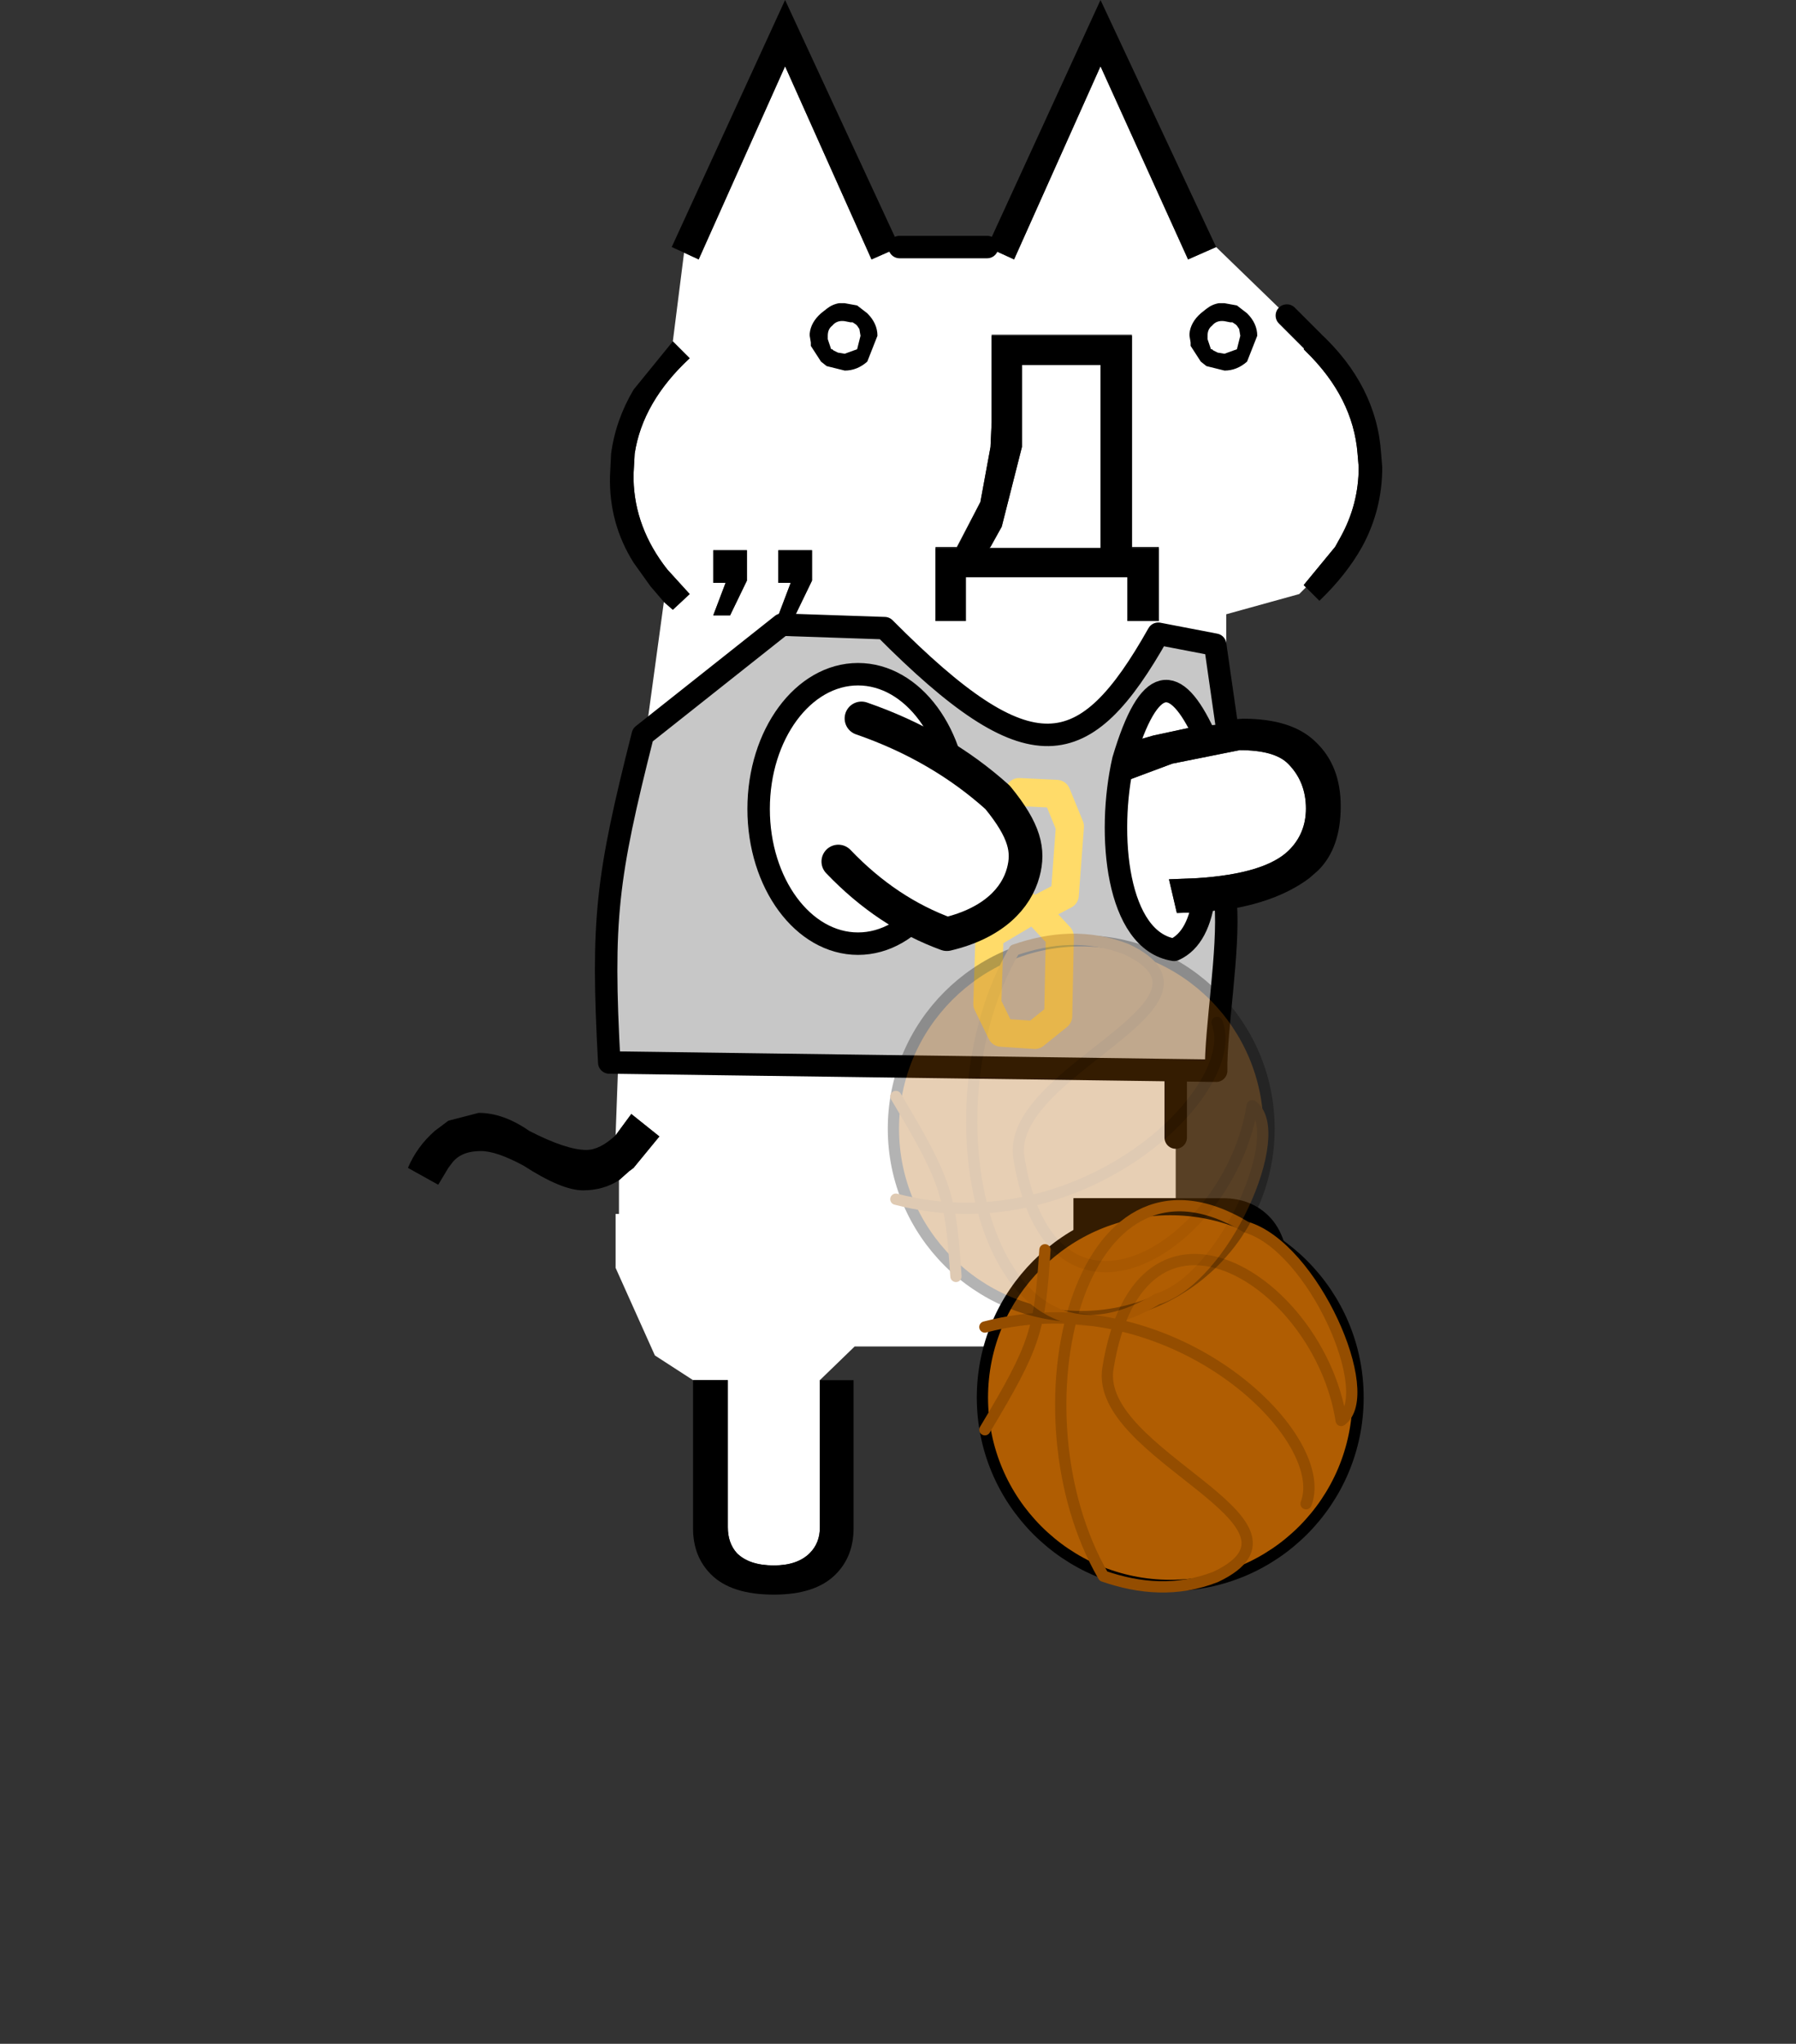 <?xml version="1.0" encoding="UTF-8" standalone="no"?>
<!DOCTYPE svg PUBLIC "-//W3C//DTD SVG 1.1//EN" "http://www.w3.org/Graphics/SVG/1.1/DTD/svg11.dtd">
<svg width="160px" height="182px" version="1.1" xmlns="http://www.w3.org/2000/svg" xmlns:xlink="http://www.w3.org/1999/xlink" xml:space="preserve" xmlns:serif="http://www.serif.com/" style="fill-rule:evenodd;clip-rule:evenodd;stroke-linecap:round;stroke-linejoin:round;">
    <rect width="100%" height="100%" fill="#333333" stroke="none"/>
    <g id="c" transform="matrix(2,0,0,2,36.341,0)">
        <g transform="matrix(1,0,0,1,21.5,71)">
            <path d="M10.75,-56.05L10.75,-56.1L4.5,-56.1L4.5,-52.2L4.45,-51.1L4,-48.65L2.95,-46.65L2,-46.65L2,-43.35L3.35,-43.35L3.35,-45.3L10.55,-45.3L10.55,-43.35L11.95,-43.35L11.95,-46.65L10.75,-46.65L10.75,-56.05M0.4,-60L4.3,-60L5.5,-59.45L9.35,-68.05L13.25,-59.45L14.5,-60L17.65,-56.95L18.75,-55.85L17.65,-56.95L18.8,-55.85L18.75,-55.85L18.4,-55.45L18.5,-55.35C19.9,-53.983 20.667,-52.467 20.8,-50.8L20.85,-50.2C20.85,-49.1 20.583,-48.067 20.05,-47.1L19.8,-46.65L18.4,-44.95L18.5,-44.85L18.2,-44.55L14.95,-43.65L14.95,-38.95L11.7,-38.25L8.55,-37.35L9.2,-35.75L12.55,-37L15.55,-37.6C16.583,-37.6 17.3,-37.4 17.7,-37C18.233,-36.467 18.5,-35.8 18.5,-35C18.5,-34.267 18.25,-33.65 17.75,-33.15C17.05,-32.45 15.683,-32.033 13.65,-31.9L12.4,-31.85L12.75,-30.35L14.25,-30.4L14.2,-27.65L12.7,-26.4L12.7,-17.65L8.15,-17.65L8.15,-16.1L14.75,-16.1L15.9,-15.7C16.267,-15.333 16.45,-14.783 16.45,-14.05C16.45,-13.35 16.267,-12.817 15.9,-12.45C15.6,-12.15 15.217,-12 14.75,-12L8.15,-12L8.15,-11.05L-1.6,-11.05L-3.15,-9.55L-3.15,-3C-3.15,-2.533 -3.3,-2.15 -3.6,-1.85C-3.967,-1.483 -4.5,-1.3 -5.2,-1.3C-5.933,-1.3 -6.483,-1.483 -6.85,-1.85C-7.117,-2.15 -7.25,-2.533 -7.25,-3L-7.25,-9.55L-8.8,-9.55L-10.5,-10.65L-12.25,-14.55L-12.25,-16.95L-12.1,-16.95L-12.1,-18.45L-11.65,-18.85L-11.45,-19L-10.3,-20.4L-11.55,-21.4L-12.25,-20.45L-11.85,-31.4L-10.1,-44.2L-9.7,-43.85L-8.95,-44.55L-9.95,-45.65C-10.917,-46.883 -11.417,-48.217 -11.45,-49.65L-11.45,-49.9L-11.4,-50.8C-11.167,-52.333 -10.35,-53.75 -8.95,-55.05L-9.7,-55.8L-9.2,-59.75L-8.55,-59.45L-4.7,-68.05L-0.85,-59.45L0.4,-60M5.85,-51.15L5.85,-54.75L9.35,-54.75L9.35,-46.6L4.4,-46.6L4.45,-46.65L4.95,-47.55L5.85,-51.1L5.85,-51.15M-7.15,-43.6L-6.4,-45.15L-6.4,-46.5L-7.9,-46.5L-7.9,-45.05L-7.35,-45.05L-7.9,-43.6L-7.15,-43.6M-3.5,-46.5L-5,-46.5L-5,-45.05L-4.45,-45.05L-5,-43.6L-4.25,-43.6L-3.5,-45.15L-3.5,-46.5" style="fill:white;"/>
        </g>
        <g transform="matrix(1,0,0,1,21.5,71)">
            <path d="M10.75,-56.05L10.75,-46.6L11.95,-46.6L11.95,-43.35L10.55,-43.35L10.55,-45.3L3.35,-45.3L3.35,-43.35L2,-43.35L2,-46.6L2.95,-46.6L4,-48.65L4.45,-51.1L4.5,-52.2L4.5,-56.05L10.75,-56.05M0.4,-60L-0.85,-59.45L-4.7,-68.05L-8.55,-59.45L-9.2,-59.75L-9.75,-60L-4.7,-71L0.4,-60M-9.7,-55.8L-8.95,-55.05C-10.35,-53.75 -11.167,-52.333 -11.4,-50.8L-11.45,-49.9L-11.45,-49.65C-11.417,-48.217 -10.917,-46.883 -9.95,-45.65L-8.95,-44.55L-9.7,-43.85L-10.1,-44.2L-10.7,-44.9L-11.45,-45.95C-12.183,-47.117 -12.533,-48.4 -12.5,-49.8L-12.45,-50.8C-12.317,-51.8 -11.983,-52.75 -11.45,-53.65L-9.7,-55.8M-12.25,-20.45L-11.55,-21.4L-10.3,-20.4L-11.45,-19L-11.65,-18.85L-12.1,-18.45C-12.567,-18.15 -13.1,-18 -13.7,-18C-14.333,-18 -15.217,-18.367 -16.35,-19.1C-17.15,-19.533 -17.783,-19.75 -18.25,-19.75C-18.85,-19.75 -19.283,-19.567 -19.55,-19.2L-19.7,-19L-20.15,-18.25L-21.5,-19C-21.233,-19.633 -20.833,-20.183 -20.3,-20.65L-19.7,-21.1L-18.35,-21.45C-17.617,-21.45 -16.867,-21.183 -16.1,-20.65C-15,-20.083 -14.15,-19.8 -13.55,-19.8C-13.15,-19.8 -12.717,-20.017 -12.25,-20.45M-8.8,-9.55L-7.25,-9.55L-7.25,-3C-7.25,-2.533 -7.117,-2.15 -6.85,-1.85C-6.483,-1.483 -5.933,-1.3 -5.2,-1.3C-4.5,-1.3 -3.967,-1.483 -3.6,-1.85C-3.3,-2.15 -3.15,-2.533 -3.15,-3L-3.15,-9.55L-1.65,-9.55L-1.65,-2.95C-1.65,-2.117 -1.917,-1.433 -2.45,-0.9C-3.05,-0.3 -3.967,-0 -5.2,-0C-6.467,-0 -7.4,-0.3 -8,-0.9C-8.533,-1.433 -8.8,-2.117 -8.8,-2.95L-8.8,-9.55M8.15,-11.05L8.15,-12L14.75,-12C15.217,-12 15.6,-12.15 15.9,-12.45C16.267,-12.817 16.45,-13.35 16.45,-14.05C16.45,-14.783 16.267,-15.333 15.9,-15.7L14.75,-16.1L8.15,-16.1L8.15,-17.65L14.8,-17.65C15.633,-17.65 16.317,-17.383 16.85,-16.85C17.45,-16.25 17.75,-15.317 17.75,-14.05C17.75,-12.817 17.45,-11.9 16.85,-11.3L16.55,-11.05C16.05,-10.683 15.467,-10.5 14.8,-10.5L8.15,-10.5L8.15,-11.05M14.25,-30.4L12.75,-30.35L12.4,-31.85L13.65,-31.9C15.683,-32.033 17.05,-32.45 17.75,-33.15C18.25,-33.65 18.5,-34.267 18.5,-35C18.5,-35.8 18.233,-36.467 17.7,-37C17.3,-37.4 16.583,-37.6 15.55,-37.6L12.55,-37L9.2,-35.75L8.55,-37.35L11.7,-38.25L14.95,-38.95L15.7,-39C17.167,-39 18.25,-38.65 18.95,-37.95C19.683,-37.25 20.05,-36.3 20.05,-35.1C20.05,-33.867 19.717,-32.917 19.05,-32.25L18.65,-31.9C17.583,-31.1 16.117,-30.6 14.25,-30.4M18.5,-44.85L18.4,-44.95L19.8,-46.65L20.05,-47.1C20.583,-48.067 20.85,-49.1 20.85,-50.2L20.8,-50.8C20.667,-52.467 19.9,-53.983 18.5,-55.35L18.4,-55.45L18.75,-55.85L18.8,-55.85L19.1,-56.2C20.8,-54.633 21.717,-52.833 21.85,-50.8L21.9,-50.2C21.9,-48.933 21.6,-47.75 21,-46.65C20.533,-45.817 19.9,-45.017 19.1,-44.25L18.5,-44.85M14.5,-60L13.25,-59.45L9.35,-68.05L5.5,-59.45L4.3,-60L9.35,-71L14.5,-60M5.85,-51.15L5.85,-51.1L4.95,-47.55L4.45,-46.65L4.4,-46.6L9.35,-46.6L9.35,-54.75L5.85,-54.75L5.85,-51.15M-3.5,-46.5L-3.5,-45.15L-4.25,-43.6L-5,-43.6L-4.45,-45.05L-5,-45.05L-5,-46.5L-3.5,-46.5M-7.15,-43.6L-7.9,-43.6L-7.35,-45.05L-7.9,-45.05L-7.9,-46.5L-6.4,-46.5L-6.4,-45.15L-7.15,-43.6"/>
        </g>
        <g transform="matrix(1,0,0,1,21.5,71)">
            <path d="M4.3,-60L0.4,-60M12.7,-20.35L12.7,-26.4M18.75,-55.85L17.65,-56.95" style="fill:none;fill-rule:nonzero;stroke:black;stroke-width:1px;"/>
        </g>
    </g>
    <path d="M57.264,65.446L69.655,55.627L78.809,55.936C91.801,69.002 96.631,68.046 103.183,56.434L108.257,57.409L109.452,65.742C109.05,65.176 107.501,65.905 107.268,65.404C104.718,59.917 102.381,59.93 100.076,67.675C98.566,74.321 99.482,83.784 104.598,84.581C106.134,83.886 106.986,82.167 107.295,79.632C107.381,80.997 109.089,79.104 109.191,80.398C109.522,84.638 108.275,91.734 108.343,95.348L54.277,94.615C53.588,81.867 54.041,78.194 57.264,65.446ZM76.438,60.038C71.551,60.038 67.584,65.414 67.584,72.035C67.584,78.657 71.551,84.032 76.438,84.032C81.324,84.032 85.291,78.657 85.291,72.035C85.291,65.414 81.324,60.038 76.438,60.038Z" style="fill:rgb(199,199,199);stroke:black;stroke-width:2px;stroke-linecap:butt;stroke-miterlimit:1.5;"/>
    <g transform="matrix(1,0,0,1,-0.909,3.635)">
        <path d="M91.702,66.897L95.036,67.058L96.225,69.961L95.769,76.069L93.15,77.431L95.325,79.77L95.182,86.842L93.095,88.524L90.111,88.328L88.867,85.765L89.063,79.632L92.779,77.431L90.169,75.148L90.006,68.735L91.702,66.897Z" style="fill:none;stroke:rgb(255,219,105);stroke-width:2.5px;stroke-linecap:butt;stroke-miterlimit:1.5;"/>
    </g>
    <g transform="matrix(-1.435,0,0,-1.435,2321.26,824.211)">
        <g transform="matrix(0.698,0,0,0.698,494.442,156.333)">
            <circle cx="1505.03" cy="474.652" r="16.705" style="fill:rgb(176,93,2);stroke:black;stroke-width:1px;stroke-miterlimit:1.5;"/>
        </g>
        <path d="M1536.52,481.049C1534.87,485.296 1545.02,495.015 1556.46,492.015" style="fill:none;stroke:rgb(148,77,0);stroke-width:0.7px;stroke-miterlimit:1.5;"/>
        <path d="M1549.1,476.555C1554.96,486.653 1550.71,504.559 1540.24,498.214C1536.08,496.999 1532.07,487.834 1534.34,486.215C1535.69,494.918 1546.81,501.897 1548.82,489.461C1549.7,484.064 1535.01,479.896 1542.13,476.509C1544.51,475.586 1546.82,475.769 1549.1,476.555Z" style="fill:none;stroke:rgb(148,77,0);stroke-width:0.7px;stroke-miterlimit:1.5;"/>
        <path d="M1552.73,496.807C1553.06,491.785 1553.3,490.92 1556.46,485.641" style="fill:none;stroke:rgb(148,77,0);stroke-width:0.7px;stroke-miterlimit:1.5;"/>
    </g>
    <g transform="matrix(-1.435,0,0,1.435,2313.33,-599.255)">
        <g opacity="0.3">
            <g transform="matrix(0.698,0,0,0.698,494.442,156.333)">
                <circle cx="1505.03" cy="474.652" r="16.705" style="fill:rgb(176,93,2);stroke:black;stroke-width:1px;stroke-miterlimit:1.5;"/>
            </g>
            <path d="M1536.52,481.049C1534.87,485.296 1545.02,495.015 1556.46,492.015" style="fill:none;stroke:rgb(148,77,0);stroke-width:0.7px;stroke-miterlimit:1.5;"/>
            <path d="M1549.1,476.555C1554.96,486.653 1550.71,504.559 1540.24,498.214C1536.08,496.999 1532.07,487.834 1534.34,486.215C1535.69,494.918 1546.81,501.897 1548.82,489.461C1549.7,484.064 1535.01,479.896 1542.13,476.509C1544.51,475.586 1546.82,475.769 1549.1,476.555Z" style="fill:none;stroke:rgb(148,77,0);stroke-width:0.7px;stroke-miterlimit:1.5;"/>
            <path d="M1552.73,496.807C1553.06,491.785 1553.3,490.92 1556.46,485.641" style="fill:none;stroke:rgb(148,77,0);stroke-width:0.7px;stroke-miterlimit:1.5;"/>
        </g>
    </g>
    <g transform="matrix(0.711,0.703,-0.703,0.711,75.165,-34.331)">
        <path d="M70.252,68.803C74.776,66.635 79.3,65.489 83.824,65.277C87.664,65.68 89.155,66.683 90.142,68.417C91.304,70.458 91.446,73.471 89.168,77.117C85.773,78.675 81.98,79.436 77.747,79.317" style="fill:white;stroke:black;stroke-width:3px;stroke-linecap:butt;stroke-miterlimit:1.5;"/>
    </g>
    <g id="gikopoipoi_eyes_open" transform="matrix(2.002,0,0,2,73.743,27)">
        <g id="b" transform="matrix(1.005,0,0,1,-0.804,0)">
            <path d="M1.35,0L1.55,0L2.1,0.1L2.55,0.45C2.85,0.75 3,1.083 3,1.45L2.55,2.6C2.25,2.867 1.917,3 1.55,3L0.75,2.8L0.5,2.6L0.05,1.9L0.05,1.75L0,1.45L0,1.35C0.033,1.017 0.2,0.717 0.5,0.45L0.75,0.25C0.917,0.117 1.1,0.033 1.3,0L1.35,0M1.8,0.85L1.55,0.8C1.317,0.767 1.133,0.833 1,1C0.867,1.1 0.8,1.25 0.8,1.45L0.8,1.6L0.95,2.05L1,2.05L1.05,2.1L1.25,2.2L1.55,2.25L2.1,2.05L2.25,1.45L2.2,1.15L2.1,1L2.05,0.95L1.9,0.85L1.8,0.85"/>
        </g>
        <g id="b1" serif:id="b" transform="matrix(1.005,0,0,1,16.096,0)">
            <path d="M1.35,0L1.55,0L2.1,0.1L2.55,0.45C2.85,0.75 3,1.083 3,1.45L2.55,2.6C2.25,2.867 1.917,3 1.55,3L0.75,2.8L0.5,2.6L0.05,1.9L0.05,1.75L0,1.45L0,1.35C0.033,1.017 0.2,0.717 0.5,0.45L0.75,0.25C0.917,0.117 1.1,0.033 1.3,0L1.35,0M1.8,0.85L1.55,0.8C1.317,0.767 1.133,0.833 1,1C0.867,1.1 0.8,1.25 0.8,1.45L0.8,1.6L0.95,2.05L1,2.05L1.05,2.1L1.25,2.2L1.55,2.25L2.1,2.05L2.25,1.45L2.2,1.15L2.1,1L2.05,0.95L1.9,0.85L1.8,0.85"/>
        </g>
    </g>
    <g id="gikopoipoi_eyes_closed" style="display:none">
        <path d="M107.46,30.1L113.76,30.1" style="fill:none;fill-rule:nonzero;stroke:black;stroke-width:3px;"/>
        <g transform="matrix(2,0,0,2,73.719,27)">
            <path d="M-0.05,1.55L3.1,1.55" style="fill:none;fill-rule:nonzero;stroke:black;stroke-width:1.5px;"/>
        </g>
    </g>
</svg>
